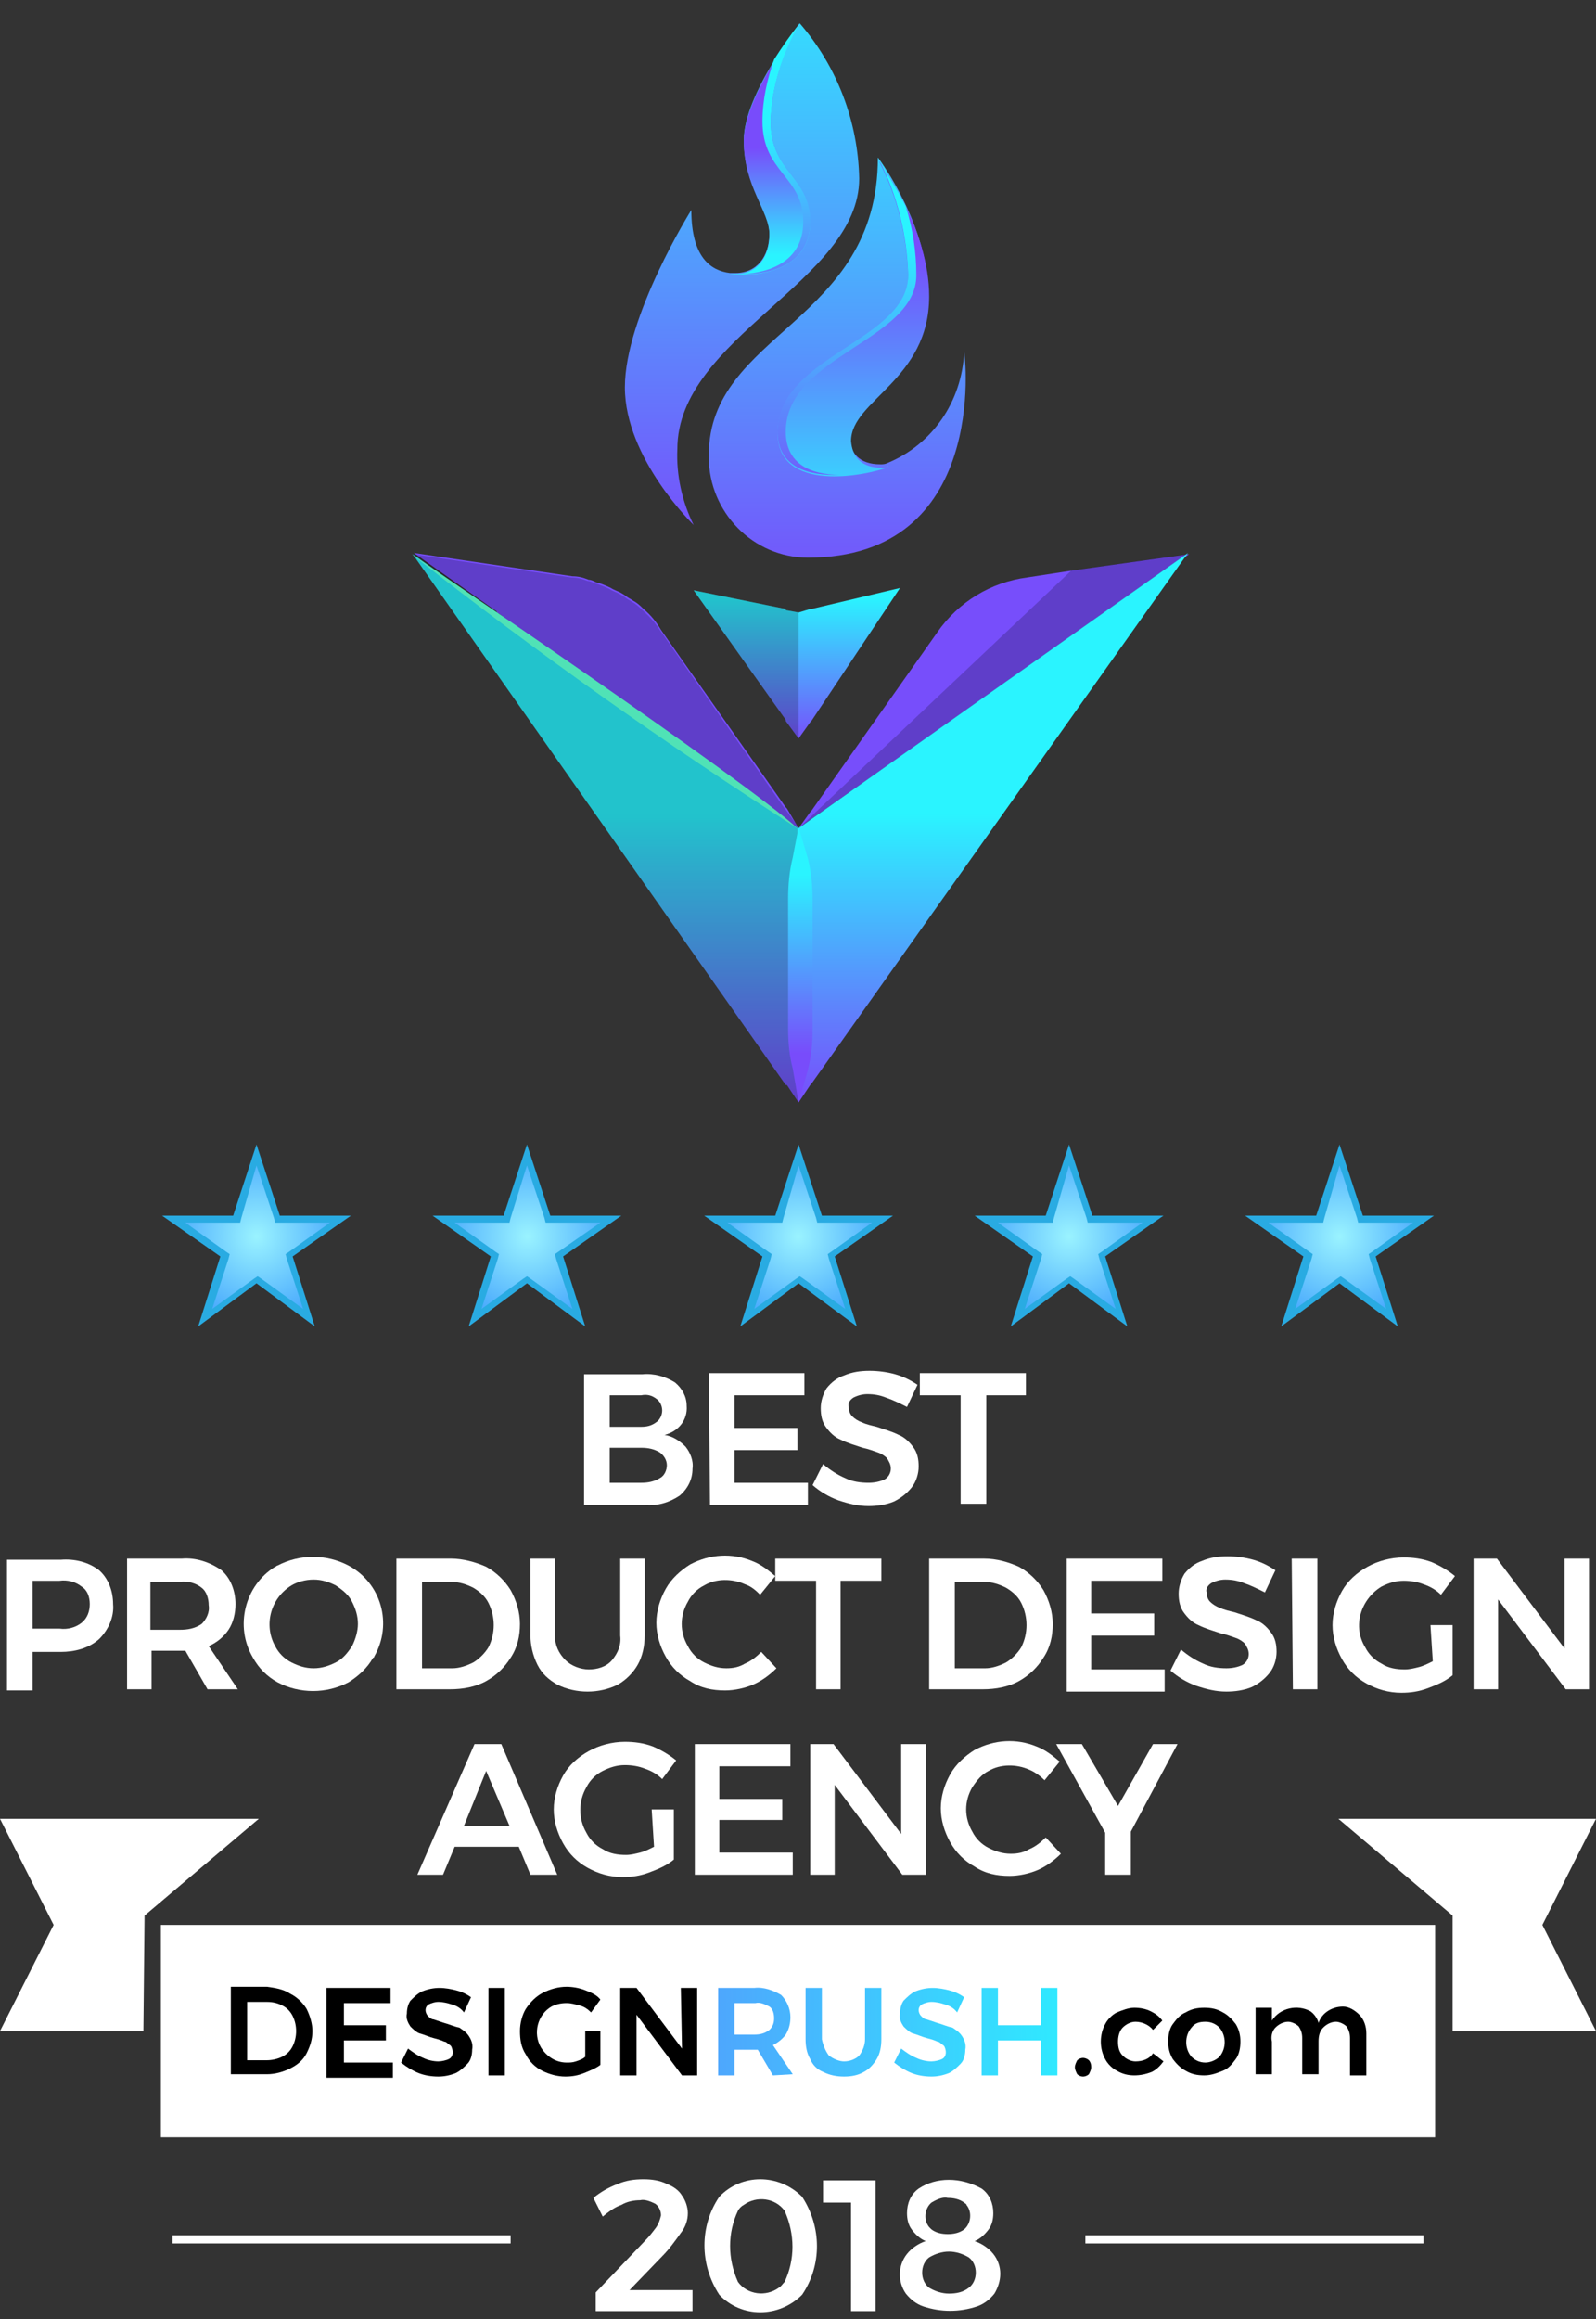 <?xml version="1.0" encoding="utf-8"?>
<!-- Generator: Adobe Illustrator 22.0.1, SVG Export Plug-In . SVG Version: 6.00 Build 0)  -->
<svg version="1.1" id="Layer_1" xmlns="http://www.w3.org/2000/svg" xmlns:xlink="http://www.w3.org/1999/xlink" x="0px" y="0px"
	 viewBox="0 0 136.9 198.8" style="enable-background:new 0 0 136.9 198.8;" xml:space="preserve">
<rect x="0" y="0" width="136.9" height="198.8" fill="#333333" stroke="none"/>
<style type="text/css">
	.st0{fill:#FFFFFF;}
	.st1{fill:url(#SVGID_1_);}
	.st2{fill:url(#SVGID_2_);}
	.st3{fill:url(#SVGID_3_);}
	.st4{fill:url(#SVGID_4_);}
	.st5{fill:#774EFB;}
	.st6{fill:url(#SVGID_5_);}
	.st7{fill:url(#SVGID_6_);}
	.st8{opacity:0.2;enable-background:new    ;}
	.st9{fill:#50E2B6;}
	.st10{fill:url(#SVGID_7_);}
	.st11{fill:url(#SVGID_8_);}
	.st12{fill:url(#SVGID_9_);}
	.st13{fill:url(#SVGID_10_);}
	.st14{fill:url(#SVGID_11_);}
	.st15{fill:url(#SVGID_12_);}
	.st16{fill:url(#SVGID_13_);}
	.st17{fill:url(#SVGID_14_);}
	.st18{fill:url(#SVGID_15_);}
	.st19{fill:url(#SVGID_16_);}
	.st20{fill:url(#SVGID_17_);}
	.st21{fill:url(#SVGID_18_);}
	.st22{fill:#29ABE2;}
	.st23{fill:url(#SVGID_19_);}
	.st24{fill:url(#SVGID_20_);}
	.st25{fill:url(#SVGID_21_);}
	.st26{fill:url(#SVGID_22_);}
</style>
<title>Design Rush Badge Best Website Design Agency</title>
<rect x="13.8" y="165" class="st0" width="109.3" height="18.2"/>
<polygon class="st0" points="22.2,155.9 0,155.9 4.6,165 0,174.1 12.3,174.1 12.4,164.2 "/>
<polygon class="st0" points="114.8,155.9 136.9,155.9 132.3,165 136.9,174.1 124.6,174.1 124.6,164.2 "/>
<path class="st0" d="M57.9,118.5c0.6,0.5,1,1.2,1,2c0.1,1.2-0.7,2.2-1.9,2.5c0.7,0.1,1.3,0.5,1.8,1c0.4,0.5,0.7,1.2,0.6,1.9
	c0,0.9-0.4,1.7-1.1,2.3c-0.9,0.6-1.9,0.9-3,0.8h-5.2v-11.2h5C56.1,117.7,57.1,118,57.9,118.5z M56.3,121.9c0.3-0.2,0.5-0.6,0.5-1
	c0-0.4-0.2-0.8-0.5-1c-0.4-0.3-0.8-0.4-1.3-0.3h-2.7v2.7H55C55.5,122.3,55.9,122.2,56.3,121.9L56.3,121.9z M56.6,126.7
	c0.4-0.2,0.6-0.7,0.6-1.1c0-0.4-0.2-0.8-0.6-1.1c-0.5-0.3-1-0.4-1.6-0.4h-2.7v3H55C55.6,127.1,56.1,127,56.6,126.7L56.6,126.7z"/>
<path class="st0" d="M60.8,117.7H69v1.9h-6v2.8h5.4v1.9H63v2.8h6.3v1.9h-8.4L60.8,117.7z"/>
<path class="st0" d="M76,119.8c-0.5-0.2-1-0.3-1.6-0.3c-0.4,0-0.8,0.1-1.2,0.3c-0.3,0.2-0.5,0.5-0.4,0.8c0,0.3,0.1,0.6,0.3,0.8
	c0.2,0.2,0.5,0.4,0.8,0.5c0.4,0.2,0.9,0.3,1.3,0.4c0.6,0.2,1.3,0.4,1.9,0.7c0.5,0.2,0.9,0.6,1.2,1c0.4,0.5,0.5,1.1,0.5,1.7
	c0,0.6-0.2,1.3-0.6,1.8c-0.4,0.5-0.9,0.9-1.5,1.2c-0.7,0.3-1.5,0.4-2.2,0.4c-0.9,0-1.7-0.2-2.6-0.5c-0.8-0.3-1.5-0.7-2.2-1.3
	l0.9-1.8c0.6,0.5,1.2,0.9,1.9,1.2c0.6,0.3,1.3,0.4,2,0.4c0.5,0,1-0.1,1.4-0.3c0.5-0.3,0.7-1,0.3-1.6c0-0.1-0.1-0.1-0.1-0.2
	c-0.2-0.2-0.5-0.4-0.8-0.5c-0.3-0.1-0.8-0.3-1.3-0.4c-0.6-0.2-1.3-0.4-1.9-0.7c-0.5-0.2-0.9-0.6-1.2-1c-0.4-0.5-0.5-1.1-0.5-1.7
	c0-0.6,0.2-1.2,0.5-1.7c0.4-0.5,0.9-0.9,1.5-1.1c0.7-0.3,1.4-0.4,2.2-0.4c0.7,0,1.5,0.1,2.2,0.3c0.7,0.2,1.3,0.5,1.9,0.9l-0.9,1.9
	C77.2,120.3,76.6,120,76,119.8z"/>
<path class="st0" d="M78.9,117.7H88v1.9h-3.4v9.3h-2.2v-9.3h-3.5V117.7z"/>
<path class="st0" d="M8.5,134.6c0.8,0.7,1.2,1.8,1.2,2.9c0.1,1.1-0.4,2.2-1.2,3c-0.9,0.8-2.1,1.1-3.3,1.1H2.8v3.3H0.6v-11.2h4.6
	C6.4,133.6,7.6,133.9,8.5,134.6z M7,139.1c0.5-0.4,0.7-1,0.7-1.6c0-0.6-0.2-1.2-0.7-1.5c-0.5-0.4-1.2-0.6-1.9-0.5H2.8v4.1h2.3
	C5.8,139.7,6.5,139.5,7,139.1z"/>
<path class="st0" d="M17.8,144.8l-1.9-3.3h-0.4h-2.5v3.3h-2.1v-11.2h4.7c1.2-0.1,2.4,0.3,3.4,1c0.8,0.7,1.2,1.8,1.2,2.9
	c0,0.8-0.2,1.6-0.6,2.2c-0.4,0.6-1,1.1-1.7,1.4l2.5,3.7L17.8,144.8z M12.9,139.7h2.5c0.7,0,1.3-0.1,1.9-0.5c0.4-0.4,0.7-1,0.6-1.6
	c0-0.6-0.2-1.2-0.6-1.5c-0.5-0.4-1.2-0.6-1.9-0.5h-2.5L12.9,139.7z"/>
<path class="st0" d="M29.9,134.2c2.8,1.5,3.8,5,2.2,7.8c0,0,0,0.1-0.1,0.1c-0.5,0.9-1.3,1.6-2.1,2.1c-1.9,1-4.2,1-6.1,0
	c-0.9-0.5-1.6-1.2-2.1-2.1c-1.6-2.7-0.7-6.2,1.9-7.8c0.1,0,0.1-0.1,0.2-0.1C25.7,133.2,28,133.2,29.9,134.2z M25,135.9
	c-1.8,1.1-2.4,3.4-1.4,5.2c0,0,0,0,0,0c0.3,0.6,0.8,1.1,1.4,1.4c0.6,0.3,1.2,0.5,1.9,0.5c0.7,0,1.3-0.2,1.9-0.5
	c0.6-0.3,1-0.8,1.4-1.4c0.3-0.6,0.5-1.3,0.5-1.9c0-0.7-0.2-1.3-0.5-1.9c-0.3-0.6-0.8-1-1.4-1.4c-0.6-0.3-1.2-0.5-1.9-0.5
	C26.2,135.4,25.5,135.6,25,135.9L25,135.9z"/>
<path class="st0" d="M41.7,134.3c0.9,0.5,1.6,1.2,2.1,2c0.5,0.9,0.8,1.9,0.8,2.9c0,1-0.2,2-0.8,2.9c-0.5,0.8-1.2,1.5-2.1,2
	c-0.9,0.5-2,0.7-3.1,0.7H34v-11.2h4.7C39.7,133.6,40.8,133.9,41.7,134.3z M40.6,142.5c0.5-0.3,1-0.8,1.3-1.3c0.6-1.2,0.6-2.6,0-3.8
	c-0.3-0.6-0.8-1-1.3-1.3c-0.6-0.3-1.2-0.5-1.9-0.5h-2.5v7.4h2.6C39.4,143,40,142.8,40.6,142.5z"/>
<path class="st0" d="M48.5,142.3c0.5,0.5,1.3,0.8,2,0.8c0.7,0,1.5-0.2,2-0.8c0.5-0.6,0.8-1.3,0.7-2.1v-6.6h2.1v6.6
	c0,0.9-0.2,1.8-0.6,2.5c-0.4,0.7-1,1.3-1.7,1.7c-0.8,0.4-1.7,0.6-2.6,0.6c-0.9,0-1.8-0.2-2.6-0.6c-0.7-0.4-1.3-0.9-1.7-1.7
	c-0.4-0.8-0.6-1.7-0.6-2.5v-6.6h2.1v6.6C47.6,141,47.9,141.7,48.5,142.3z"/>
<path class="st0" d="M63.9,135.8c-1.1-0.5-2.5-0.5-3.5,0.1c-0.6,0.3-1.1,0.8-1.4,1.4c-0.7,1.2-0.7,2.6,0,3.8
	c0.3,0.6,0.8,1.1,1.4,1.4c0.6,0.3,1.2,0.5,1.9,0.5c0.6,0,1.1-0.1,1.6-0.4c0.5-0.2,1-0.6,1.4-1l1.3,1.4c-0.6,0.6-1.3,1.1-2,1.4
	c-0.7,0.3-1.6,0.5-2.4,0.5c-1.1,0-2.1-0.2-3-0.8c-0.9-0.5-1.6-1.2-2.1-2.1c-0.5-0.9-0.8-1.9-0.8-2.9c0-1,0.3-2,0.8-2.9
	c0.5-0.9,1.3-1.6,2.1-2.1c1.7-0.9,3.6-1,5.3-0.3c0.8,0.3,1.4,0.8,2,1.3l-1.3,1.6C64.9,136.4,64.5,136,63.9,135.8z"/>
<path class="st0" d="M66.5,133.6h9.1v1.9h-3.5v9.3H70v-9.3h-3.5V133.6z"/>
<path class="st0" d="M87.4,134.3c0.9,0.5,1.6,1.2,2.1,2c0.5,0.9,0.8,1.9,0.8,2.9c0,1-0.2,2-0.8,2.9c-0.5,0.8-1.2,1.5-2.1,2
	c-0.9,0.5-2,0.7-3.1,0.7h-4.6v-11.2h4.7C85.5,133.6,86.5,133.9,87.4,134.3z M86.3,142.5c0.5-0.3,1-0.8,1.3-1.3
	c0.6-1.2,0.6-2.6,0-3.8c-0.3-0.6-0.8-1-1.3-1.3c-0.6-0.3-1.2-0.5-1.9-0.5h-2.5v7.4h2.6C85.1,143,85.7,142.8,86.3,142.5z"/>
<path class="st0" d="M91.5,133.6h8.2v1.9h-6.1v2.8h5.4v1.9h-5.4v2.9h6.3v1.9h-8.4V133.6z"/>
<path class="st0" d="M106.7,135.7c-0.5-0.2-1-0.3-1.6-0.3c-0.4,0-0.8,0.1-1.2,0.3c-0.3,0.2-0.5,0.5-0.4,0.8c0,0.3,0.1,0.6,0.3,0.8
	c0.2,0.2,0.5,0.4,0.8,0.5c0.4,0.2,0.9,0.3,1.3,0.4c0.6,0.2,1.3,0.4,1.9,0.7c0.5,0.2,0.9,0.6,1.2,1c0.4,0.5,0.5,1.1,0.5,1.7
	c0,0.6-0.2,1.3-0.6,1.8c-0.4,0.5-0.9,0.9-1.5,1.2c-0.7,0.3-1.5,0.4-2.2,0.4c-0.9,0-1.7-0.2-2.6-0.5c-0.8-0.3-1.5-0.7-2.2-1.3
	l0.9-1.8c0.6,0.5,1.2,0.9,1.9,1.2c0.6,0.3,1.3,0.4,2,0.4c0.5,0,1-0.1,1.4-0.3c0.5-0.3,0.7-1,0.3-1.6c0-0.1-0.1-0.1-0.1-0.2
	c-0.2-0.2-0.5-0.4-0.8-0.5c-0.3-0.1-0.8-0.3-1.3-0.4c-0.6-0.2-1.3-0.4-1.9-0.7c-0.5-0.2-0.9-0.6-1.2-1c-0.4-0.5-0.5-1.1-0.5-1.7
	c0-0.6,0.2-1.2,0.5-1.7c0.4-0.5,0.9-0.9,1.5-1.1c0.7-0.3,1.4-0.4,2.2-0.4c0.7,0,1.5,0.1,2.2,0.3c0.7,0.2,1.3,0.5,1.9,0.9l-0.9,1.9
	C107.9,136.2,107.3,135.9,106.7,135.7z"/>
<path class="st0" d="M110.8,133.6h2.2v11.2h-2.1L110.8,133.6z"/>
<path class="st0" d="M122.7,139.3h1.9v4.3c-0.6,0.5-1.3,0.8-2.1,1.1c-0.8,0.3-1.5,0.4-2.3,0.4c-1.1,0-2.1-0.3-3-0.8
	c-0.9-0.5-1.6-1.2-2.1-2.1c-0.5-0.9-0.8-1.9-0.8-2.9c0-1,0.3-2,0.8-2.9c0.5-0.9,1.3-1.6,2.2-2.1c0.9-0.5,2-0.8,3.1-0.8
	c0.8,0,1.6,0.1,2.4,0.4c0.7,0.3,1.4,0.7,2,1.2l-1.2,1.6c-0.4-0.4-0.9-0.7-1.5-0.9c-0.5-0.2-1.1-0.3-1.7-0.3c-0.7,0-1.3,0.2-1.9,0.5
	c-1.8,1.1-2.5,3.4-1.4,5.2c0,0,0,0,0,0c0.3,0.6,0.8,1.1,1.4,1.4c0.6,0.4,1.3,0.5,2,0.5c0.4,0,0.8-0.1,1.2-0.2
	c0.4-0.1,0.8-0.3,1.2-0.5L122.7,139.3z"/>
<path class="st0" d="M134.2,133.6h2.1v11.2h-2l-5.8-7.7v7.7h-2.1v-11.2h2l5.8,7.7L134.2,133.6z"/>
<path class="st0" d="M45.5,160.7l-1-2.4h-5.5l-1,2.4h-2.2l4.9-11.2H43l4.8,11.2H45.5z M39.8,156.5h3.9l-2-4.7L39.8,156.5z"/>
<path class="st0" d="M55.9,155.1h1.9v4.3c-0.6,0.5-1.3,0.8-2.1,1.1c-0.8,0.3-1.5,0.4-2.3,0.4c-1.1,0-2.1-0.3-3-0.8
	c-0.9-0.5-1.6-1.2-2.1-2.1c-0.5-0.9-0.8-1.9-0.8-2.9c0-1,0.3-2,0.8-2.9c0.5-0.9,1.3-1.6,2.2-2.1c0.9-0.5,2-0.8,3.1-0.8
	c0.8,0,1.6,0.1,2.4,0.4c0.7,0.3,1.4,0.7,2,1.2l-1.2,1.6c-0.4-0.4-0.9-0.7-1.5-0.9c-0.5-0.2-1.1-0.3-1.7-0.3c-0.7,0-1.3,0.2-1.9,0.5
	c-0.6,0.3-1.1,0.8-1.4,1.4c-0.7,1.2-0.7,2.7,0,3.9c0.3,0.6,0.8,1.1,1.4,1.4c0.6,0.4,1.3,0.5,2,0.5c0.4,0,0.8-0.1,1.2-0.2
	c0.4-0.1,0.8-0.3,1.2-0.5L55.9,155.1z"/>
<path class="st0" d="M59.6,149.5h8.2v1.9h-6.1v2.8h5.4v1.8h-5.4v2.8H68v1.9h-8.4V149.5z"/>
<path class="st0" d="M77.3,149.5h2.1v11.2h-2l-5.8-7.7v7.7h-2.1v-11.2h2l5.8,7.7L77.3,149.5z"/>
<path class="st0" d="M88.3,151.7c-1.1-0.5-2.5-0.5-3.5,0.1c-0.6,0.3-1,0.8-1.4,1.4c-0.7,1.2-0.7,2.6,0,3.8c0.3,0.6,0.8,1.1,1.4,1.4
	c0.6,0.3,1.2,0.5,1.9,0.5c0.6,0,1.1-0.1,1.6-0.4c0.5-0.2,1-0.6,1.4-1l1.3,1.4c-0.6,0.6-1.3,1.1-2,1.4c-0.7,0.3-1.6,0.5-2.4,0.5
	c-1.1,0-2.1-0.2-3-0.8c-0.9-0.5-1.6-1.2-2.1-2.1c-0.5-0.9-0.8-1.9-0.8-2.9c0-1,0.3-2,0.8-2.9c0.5-0.9,1.3-1.6,2.1-2.1
	c1.7-0.9,3.6-1,5.3-0.3c0.8,0.3,1.4,0.8,2,1.3l-1.3,1.6C89.3,152.3,88.8,151.9,88.3,151.7z"/>
<path class="st0" d="M101,149.5l-4,7.5v3.7h-2.2v-3.6l-4.2-7.6h2.2l3.1,5.3l3-5.3H101z"/>
<path class="st0" d="M59.4,196.2v1.9h-8.3v-1.6l4.2-4.4c0.4-0.4,0.7-0.8,1-1.2c0.2-0.3,0.3-0.6,0.4-1c0-0.4-0.2-0.8-0.5-1
	c-0.4-0.2-0.9-0.4-1.3-0.3c-0.5,0-1.1,0.1-1.6,0.4c-0.6,0.2-1.1,0.6-1.6,1l-0.8-1.6c0.6-0.5,1.3-0.9,2.1-1.2
	c0.7-0.3,1.4-0.4,2.2-0.4c0.7,0,1.4,0.1,2,0.4c0.5,0.2,1,0.5,1.3,1c0.3,0.4,0.5,1,0.5,1.5c0,0.6-0.2,1.2-0.6,1.7
	c-0.5,0.7-1,1.4-1.6,2l-2.8,2.9H59.4z"/>
<path class="st0" d="M68.8,188.3c1.7,2.6,1.7,5.9,0,8.4c-2,2-5.2,2-7.1,0c-1.7-2.6-1.7-5.9,0-8.4C63.6,186.3,66.8,186.3,68.8,188.3
	L68.8,188.3z M63.3,189.5c-0.9,1.9-0.9,4.1,0,6.1c0.8,1.1,2.4,1.3,3.5,0.5c0.2-0.1,0.3-0.3,0.5-0.5c0.9-1.9,0.9-4.1,0-6.1
	c-0.8-1.1-2.4-1.3-3.5-0.5C63.6,189.1,63.4,189.3,63.3,189.5z"/>
<path class="st0" d="M70.6,186.9h4.5v11.2h-2.1v-9.3h-2.4V186.9z"/>
<path class="st0" d="M84.2,187.6c0.7,0.5,1,1.3,1,2.1c0,0.5-0.1,1-0.4,1.4c-0.3,0.4-0.7,0.8-1.2,1c0.6,0.2,1.2,0.6,1.6,1.1
	c0.4,0.5,0.6,1.1,0.6,1.7c0,0.6-0.2,1.2-0.5,1.7c-0.4,0.5-0.9,0.9-1.5,1.1c-1.5,0.5-3.1,0.5-4.6,0c-0.6-0.2-1.1-0.6-1.5-1.1
	c-0.7-1-0.7-2.4,0.1-3.4c0.4-0.5,1-0.9,1.6-1.1c-0.5-0.2-0.9-0.6-1.2-1c-0.3-0.4-0.4-0.9-0.4-1.4c0-0.8,0.3-1.6,1-2.1
	C80.3,186.6,82.4,186.6,84.2,187.6L84.2,187.6z M79.7,193.5c-0.4,0.3-0.6,0.8-0.6,1.3c0,0.5,0.2,1,0.6,1.3c0.5,0.3,1.1,0.5,1.7,0.5
	c0.6,0,1.2-0.1,1.7-0.5c0.4-0.3,0.6-0.8,0.6-1.3c0-0.5-0.2-1-0.6-1.3c-0.5-0.3-1.1-0.5-1.7-0.5C80.8,193,80.2,193.2,79.7,193.5
	L79.7,193.5z M79.9,188.8c-0.6,0.5-0.7,1.5-0.2,2.1c0.1,0.1,0.1,0.1,0.2,0.2c0.4,0.3,0.9,0.4,1.4,0.4c0.5,0,1-0.1,1.4-0.4
	c0.6-0.5,0.7-1.5,0.2-2.1c0-0.1-0.1-0.1-0.2-0.2c-0.4-0.3-0.9-0.4-1.4-0.4C80.9,188.3,80.4,188.5,79.9,188.8L79.9,188.8z"/>
<path d="M24.9,170.9c0.6,0.3,1.1,0.8,1.4,1.3c0.3,0.6,0.5,1.3,0.5,1.9c0,0.7-0.2,1.3-0.5,1.9c-0.3,0.6-0.8,1-1.4,1.3
	c-0.6,0.3-1.3,0.5-2,0.5h-3.1v-7.5h3.1C23.6,170.4,24.3,170.5,24.9,170.9z M24.2,176.3c0.4-0.2,0.7-0.5,0.9-0.9
	c0.4-0.8,0.4-1.8,0-2.6c-0.2-0.4-0.5-0.7-0.9-0.9c-0.4-0.2-0.8-0.3-1.3-0.3h-1.7v5h1.7C23.3,176.6,23.8,176.5,24.2,176.3L24.2,176.3
	z"/>
<path d="M28,170.4h5.5v1.3h-4v1.9h3.6v1.3h-3.6v1.9h4.2v1.3H28V170.4z"/>
<path d="M38.7,171.8c-0.3-0.1-0.7-0.2-1.1-0.2c-0.3,0-0.6,0.1-0.8,0.2c-0.2,0.1-0.3,0.3-0.3,0.5c0,0.2,0.1,0.4,0.2,0.5
	c0.1,0.1,0.3,0.3,0.5,0.3c0.3,0.1,0.6,0.2,0.9,0.3c0.4,0.1,0.8,0.3,1.3,0.4c0.3,0.2,0.6,0.4,0.8,0.7c0.2,0.3,0.4,0.7,0.3,1.2
	c0,0.4-0.1,0.9-0.4,1.2c-0.3,0.3-0.6,0.6-1,0.8c-0.5,0.2-1,0.3-1.5,0.3c-0.6,0-1.2-0.1-1.7-0.3c-0.5-0.2-1-0.5-1.5-0.9l0.6-1.2
	c0.4,0.3,0.8,0.6,1.3,0.8c0.4,0.2,0.9,0.3,1.3,0.3c0.3,0,0.7-0.1,0.9-0.2c0.4-0.2,0.4-0.7,0.2-1.1c0,0-0.1-0.1-0.1-0.1
	c-0.2-0.1-0.3-0.3-0.5-0.3c-0.2-0.1-0.5-0.2-0.9-0.3c-0.4-0.1-0.8-0.3-1.2-0.4c-0.3-0.1-0.6-0.4-0.8-0.6c-0.2-0.3-0.4-0.7-0.3-1.1
	c0-0.4,0.1-0.8,0.3-1.1c0.3-0.3,0.6-0.6,1-0.8c0.5-0.2,1-0.3,1.5-0.3c0.5,0,1,0.1,1.4,0.2c0.4,0.1,0.9,0.3,1.3,0.6l-0.6,1.3
	C39.5,172.1,39.1,171.9,38.7,171.8z"/>
<path d="M41.9,170.4h1.4v7.5h-1.4V170.4z"/>
<path d="M50.2,174.1h1.3v2.9c-0.4,0.3-0.9,0.5-1.4,0.7c-0.5,0.2-1,0.3-1.6,0.3c-0.7,0-1.4-0.2-2-0.5c-0.6-0.3-1.1-0.8-1.4-1.4
	c-0.4-0.6-0.5-1.3-0.5-2c0-0.7,0.2-1.4,0.5-1.9c0.4-0.6,0.9-1.1,1.5-1.4c0.6-0.3,1.3-0.5,2-0.5c0.5,0,1.1,0.1,1.6,0.3
	c0.5,0.2,1,0.4,1.3,0.8l-0.8,1.1c-0.3-0.3-0.6-0.5-1-0.6c-0.4-0.1-0.7-0.2-1.1-0.2c-0.5,0-0.9,0.1-1.3,0.3c-1.2,0.7-1.6,2.3-0.9,3.5
	c0,0,0,0,0,0c0.5,0.8,1.3,1.3,2.2,1.3c0.3,0,0.5,0,0.8-0.1c0.3-0.1,0.6-0.2,0.8-0.4L50.2,174.1z"/>
<path d="M58.4,170.4h1.4v7.5h-1.3l-3.9-5.2v5.2h-1.4v-7.5h1.4l3.9,5.2L58.4,170.4z"/>
<linearGradient id="SVGID_1_" gradientUnits="userSpaceOnUse" x1="21.24" y1="25.886" x2="95.78" y2="25.886" gradientTransform="matrix(1 0 0 -1 0 200)">
	<stop  offset="0" style="stop-color:#784CFB"/>
	<stop  offset="1" style="stop-color:#2AF4FF"/>
</linearGradient>
<path class="st1" d="M66.3,177.9l-1.3-2.2h-2v2.2h-1.4v-7.5h3.1c0.8-0.1,1.6,0.2,2.3,0.6c0.5,0.5,0.8,1.2,0.8,1.9
	c0,0.5-0.1,1-0.4,1.5c-0.3,0.4-0.7,0.7-1.1,0.9l1.7,2.5L66.3,177.9z M63,174.4h1.7c0.5,0,0.9-0.1,1.3-0.4c0.3-0.3,0.4-0.6,0.4-1
	c0-0.4-0.1-0.8-0.4-1c-0.4-0.2-0.8-0.4-1.2-0.3H63V174.4z"/>
<linearGradient id="SVGID_2_" gradientUnits="userSpaceOnUse" x1="21.24" y1="25.815" x2="95.78" y2="25.815" gradientTransform="matrix(1 0 0 -1 0 200)">
	<stop  offset="0" style="stop-color:#784CFB"/>
	<stop  offset="1" style="stop-color:#2AF4FF"/>
</linearGradient>
<path class="st2" d="M71.1,176.2c0.4,0.3,0.9,0.5,1.3,0.5c0.5,0,1-0.2,1.3-0.5c0.3-0.4,0.5-0.9,0.5-1.4v-4.4h1.4v4.4
	c0,0.6-0.1,1.2-0.4,1.7c-0.3,0.5-0.7,0.9-1.1,1.1c-0.5,0.3-1.1,0.4-1.7,0.4c-0.6,0-1.2-0.1-1.8-0.4c-0.5-0.2-0.9-0.6-1.1-1.1
	c-0.3-0.5-0.4-1.1-0.4-1.7v-4.4h1.4v4.4C70.6,175.3,70.8,175.8,71.1,176.2z"/>
<linearGradient id="SVGID_3_" gradientUnits="userSpaceOnUse" x1="21.24" y1="25.89" x2="95.78" y2="25.89" gradientTransform="matrix(1 0 0 -1 0 200)">
	<stop  offset="0" style="stop-color:#784CFB"/>
	<stop  offset="1" style="stop-color:#2AF4FF"/>
</linearGradient>
<path class="st3" d="M81,171.8c-0.3-0.1-0.7-0.2-1.1-0.2c-0.3,0-0.6,0.1-0.8,0.2c-0.2,0.1-0.3,0.3-0.3,0.5c0,0.2,0.1,0.4,0.2,0.5
	c0.1,0.1,0.3,0.3,0.5,0.3c0.3,0.1,0.6,0.2,0.9,0.3c0.4,0.1,0.8,0.3,1.3,0.4c0.3,0.2,0.6,0.4,0.8,0.7c0.2,0.3,0.4,0.7,0.3,1.2
	c0,0.4-0.1,0.9-0.4,1.2c-0.3,0.3-0.6,0.6-1,0.8c-0.5,0.2-1,0.3-1.5,0.3c-0.6,0-1.2-0.1-1.7-0.3c-0.5-0.2-1-0.5-1.5-0.9l0.6-1.2
	c0.4,0.3,0.8,0.6,1.3,0.8c0.4,0.2,0.9,0.3,1.3,0.3c0.3,0,0.7-0.1,0.9-0.2c0.4-0.2,0.4-0.7,0.2-1.1c0,0-0.1-0.1-0.1-0.1
	c-0.2-0.1-0.3-0.3-0.5-0.3c-0.2-0.1-0.5-0.2-0.9-0.3c-0.4-0.1-0.8-0.3-1.2-0.4c-0.3-0.1-0.6-0.4-0.8-0.6c-0.2-0.3-0.4-0.7-0.3-1.1
	c0-0.4,0.1-0.8,0.3-1.1c0.3-0.3,0.6-0.6,1-0.8c0.5-0.2,1-0.3,1.5-0.3c0.5,0,1,0.1,1.4,0.2c0.4,0.1,0.9,0.3,1.3,0.6l-0.6,1.3
	C81.8,172.1,81.4,171.9,81,171.8z"/>
<linearGradient id="SVGID_4_" gradientUnits="userSpaceOnUse" x1="21.24" y1="25.88" x2="95.78" y2="25.88" gradientTransform="matrix(1 0 0 -1 0 200)">
	<stop  offset="0" style="stop-color:#784CFB"/>
	<stop  offset="1" style="stop-color:#2AF4FF"/>
</linearGradient>
<path class="st4" d="M84.2,170.4h1.4v3.2h3.7v-3.2h1.4v7.5h-1.4v-3h-3.7v3h-1.4V170.4z"/>
<path d="M93.4,176.6c0.1,0.1,0.2,0.3,0.2,0.6c0,0.2-0.1,0.4-0.2,0.6c-0.1,0.1-0.3,0.2-0.5,0.2c-0.2,0-0.4-0.1-0.5-0.2
	c-0.1-0.2-0.2-0.4-0.2-0.6c0-0.2,0.1-0.4,0.2-0.6c0.1-0.1,0.3-0.2,0.5-0.2C93.1,176.4,93.3,176.5,93.4,176.6z"/>
<path d="M97.4,173.3c-0.4,0-0.8,0.2-1.1,0.5c-0.3,0.3-0.4,0.8-0.4,1.2c0,0.5,0.1,0.9,0.4,1.2c0.3,0.3,0.7,0.5,1.1,0.5
	c0.6,0,1.2-0.2,1.5-0.7l0.9,0.7c-0.3,0.4-0.6,0.7-1,0.9c-0.5,0.2-1,0.3-1.5,0.3c-0.5,0-1-0.1-1.5-0.4c-0.4-0.2-0.8-0.6-1-1
	c-0.5-0.9-0.5-2.1,0-3c0.2-0.4,0.6-0.8,1-1c0.5-0.2,1-0.4,1.5-0.4c0.5,0,1,0.1,1.4,0.3c0.4,0.2,0.7,0.4,1,0.8l-0.8,0.8
	C98.6,173.6,98,173.3,97.4,173.3z"/>
<path d="M104.9,172.5c0.4,0.2,0.8,0.6,1.1,1c0.3,0.5,0.4,1,0.4,1.5c0,0.5-0.1,1.1-0.4,1.5c-0.3,0.4-0.6,0.8-1.1,1
	c-0.5,0.2-1,0.4-1.6,0.4c-0.6,0-1.1-0.1-1.6-0.4c-0.4-0.2-0.8-0.6-1.1-1c-0.3-0.5-0.4-1-0.4-1.5c0-0.5,0.1-1.1,0.4-1.5
	c0.3-0.4,0.6-0.8,1.1-1c0.5-0.3,1-0.4,1.6-0.4C103.9,172.1,104.4,172.2,104.9,172.5z M102.2,173.8c-0.6,0.7-0.6,1.8,0,2.5
	c0.3,0.3,0.7,0.5,1.2,0.5c0.4,0,0.9-0.2,1.2-0.5c0.6-0.7,0.6-1.8,0-2.5c-0.3-0.3-0.7-0.5-1.2-0.5
	C102.9,173.3,102.5,173.4,102.2,173.8z"/>
<path d="M116.6,172.7c0.4,0.4,0.6,1,0.6,1.6v3.6h-1.4v-3.2c0-0.4-0.1-0.7-0.3-1c-0.2-0.2-0.6-0.4-0.9-0.4c-0.4,0-0.8,0.2-1.1,0.5
	c-0.3,0.3-0.4,0.7-0.4,1.2v2.8h-1.4v-3.1c0-0.4-0.1-0.7-0.3-1c-0.2-0.2-0.6-0.4-0.9-0.4c-0.4,0-0.8,0.2-1.1,0.5
	c-0.3,0.3-0.4,0.8-0.3,1.2v2.8h-1.4v-5.7h1.4v1.1c0.7-1.1,2.2-1.4,3.3-0.8c0.3,0.2,0.6,0.6,0.7,1c0.3-0.9,1.2-1.4,2.1-1.4
	C115.7,172,116.2,172.3,116.6,172.7z"/>
<path class="st5" d="M68.5,71L68.5,71c0,0-0.1-0.1-0.2-0.1l-0.8-0.6l-0.1-0.1l-24-17.1c-0.1,0-0.2-0.1-0.2-0.2l-0.4-0.3
	c-0.1,0-0.2-0.1-0.2-0.2l-0.3-0.2l-6.8-4.8l13.6,2c0.5,0,0.9,0.1,1.4,0.3c0.2,0,0.4,0.1,0.6,0.2c0.4,0.1,0.9,0.3,1.3,0.5
	c0.3,0.2,0.7,0.3,1,0.5c0.2,0.1,0.4,0.3,0.6,0.4c0.2,0.1,0.3,0.2,0.5,0.3c0.3,0.2,0.5,0.4,0.7,0.6c0.6,0.5,1.1,1.1,1.5,1.8
	l10.7,15.2l0.1,0.1L68.5,71z"/>
<path class="st5" d="M68.5,71l1-1.4l0.1-0.1l10.8-15.3c1.8-2.6,4.6-4.3,7.7-4.7l3.9-0.6l0,0l10-1.4L69.6,70.2L68.5,71z"/>
<linearGradient id="SVGID_5_" gradientUnits="userSpaceOnUse" x1="-1090.23" y1="4848.795" x2="-1115.13" y2="4848.795" gradientTransform="matrix(0 1 1 0 -4780.2 1184.89)">
	<stop  offset="0" style="stop-color:#784CFB"/>
	<stop  offset="1" style="stop-color:#2AF4FF"/>
</linearGradient>
<path class="st6" d="M68.5,94.5l-1-1.5L67.4,93l-32-45.5l6.8,4.8l1.2,0.8l24,17.1l0.1,0.1l0.8,0.6c0.1,0,0.1,0.1,0.2,0.1l0,0
	l1.1-0.8l32.3-22.8L69.6,92.9l-0.1,0.1L68.5,94.5z"/>
<linearGradient id="SVGID_6_" gradientUnits="userSpaceOnUse" x1="-1121.13" y1="4848.54" x2="-1133.66" y2="4848.54" gradientTransform="matrix(0 1 1 0 -4780.2 1184.89)">
	<stop  offset="0" style="stop-color:#784CFB"/>
	<stop  offset="1" style="stop-color:#2AF4FF"/>
</linearGradient>
<polygon class="st7" points="68.5,63.3 67.4,61.8 67.4,61.7 59.5,50.6 67.4,52.2 67.4,52.3 68.5,52.5 69.5,52.2 69.6,52.2 
	77.2,50.4 69.6,61.8 69.5,61.9 "/>
<polygon class="st8" points="68.5,71 101.8,47.5 91.9,48.9 "/>
<path class="st8" d="M68.5,94.5l-1-1.5L67.4,93l-32-45.5l13.6,2c0.5,0,0.9,0.1,1.4,0.3c0.2,0,0.4,0.1,0.6,0.2
	c0.4,0.1,0.9,0.3,1.3,0.5c0.3,0.2,0.7,0.3,1,0.5c0.2,0.1,0.4,0.3,0.6,0.4c0.2,0.1,0.3,0.2,0.5,0.3c0.3,0.2,0.5,0.4,0.7,0.6
	c0.6,0.5,1.1,1.1,1.5,1.7l10.7,15.3l0.1,0.1l1,1.4L68.5,94.5z"/>
<path class="st9" d="M35.3,47.5c0,0,28.7,19.4,33.1,23.5C57,63.7,46,55.9,35.3,47.5z"/>
<polygon class="st8" points="68.5,63.3 67.4,61.8 67.4,61.7 59.5,50.6 67.4,52.2 67.4,52.3 68.5,52.5 "/>
<linearGradient id="SVGID_7_" gradientUnits="userSpaceOnUse" x1="-1094.58" y1="4848.795" x2="-1109.92" y2="4848.795" gradientTransform="matrix(0 1 1 0 -4780.2 1184.89)">
	<stop  offset="0" style="stop-color:#784CFB"/>
	<stop  offset="1" style="stop-color:#2AF4FF"/>
</linearGradient>
<path class="st10" d="M68.5,94.5l-0.5-2.9c-0.3-1.1-0.4-2.3-0.4-3.5v-11c0-1.2,0.1-2.4,0.4-3.6l0.5-2.6l0.8,2.7
	c0.3,1.2,0.4,2.4,0.4,3.6v11c0,1.2-0.1,2.3-0.4,3.5L68.5,94.5z"/>
<linearGradient id="SVGID_8_" gradientUnits="userSpaceOnUse" x1="68.87" y1="192" x2="68.87" y2="192" gradientTransform="matrix(1 0 0 -1 0 200)">
	<stop  offset="0" style="stop-color:#784CFB"/>
	<stop  offset="1" style="stop-color:#2AF4FF"/>
</linearGradient>
<path class="st11" d="M68.9,8L68.9,8L68.9,8z"/>
<linearGradient id="SVGID_9_" gradientUnits="userSpaceOnUse" x1="68.87" y1="192" x2="68.87" y2="192" gradientTransform="matrix(1 0 0 -1 0 200)">
	<stop  offset="0" style="stop-color:#784CFB"/>
	<stop  offset="1" style="stop-color:#2AF4FF"/>
</linearGradient>
<path class="st12" d="M68.9,8L68.9,8L68.9,8z"/>
<linearGradient id="SVGID_10_" gradientUnits="userSpaceOnUse" x1="63.605" y1="152.86" x2="63.605" y2="206.16" gradientTransform="matrix(1 0 0 -1 0 200)">
	<stop  offset="0" style="stop-color:#784CFB"/>
	<stop  offset="1" style="stop-color:#2AF4FF"/>
</linearGradient>
<path class="st13" d="M73.7,15.3c0,8.8-15.6,13.6-15.6,23.2C58,40.7,58.5,43,59.5,45c0,0-5.9-5.7-5.9-11.8s5.7-15.2,5.7-15.2
	c0,4.1,1.7,5.2,3.3,5.4l0,0h0.5c1.8,0,2.9-1.4,2.9-3.4s-2.2-4.1-2.2-8S68.6,2,68.6,2C71.8,5.7,73.6,10.4,73.7,15.3z"/>
<linearGradient id="SVGID_11_" gradientUnits="userSpaceOnUse" x1="71.87" y1="148.31" x2="71.87" y2="197.78" gradientTransform="matrix(1 0 0 -1 0 200)">
	<stop  offset="0" style="stop-color:#784CFB"/>
	<stop  offset="1" style="stop-color:#2AF4FF"/>
</linearGradient>
<path class="st14" d="M69.3,47.8c-4.7,0-8.5-3.9-8.5-8.6c0-0.1,0-0.1,0-0.2c0-10.5,14.5-11.3,14.5-25.5l0,0c0.4,0.5,4.3,6,4.3,11.6
	c0,7.2-6.7,8.9-6.7,12.4c0,1.3,0.8,2.3,2.6,2.3c0.2,0,0.4,0,0.6-0.1c3.9-1.6,6.4-5.3,6.6-9.5C82.8,30.4,84.8,47.8,69.3,47.8z"/>
<linearGradient id="SVGID_12_" gradientUnits="userSpaceOnUse" x1="73.185" y1="178.36" x2="73.185" y2="153.43" gradientTransform="matrix(1 0 0 -1 0 200)">
	<stop  offset="0" style="stop-color:#784CFB"/>
	<stop  offset="1" style="stop-color:#2AF4FF"/>
</linearGradient>
<path class="st15" d="M75.7,40.1c0.2,0,0.4,0,0.6-0.1c-2,0.8-9.6,2.3-9.6-2.9c0-6.5,11.2-7.8,11.2-13.4c-0.1-3.4-0.9-6.8-2.5-9.9
	c0.4,0.5,4.3,6,4.3,11.6c0,7.2-6.7,8.9-6.7,12.4C73.1,39.1,73.8,40.1,75.7,40.1z"/>
<linearGradient id="SVGID_13_" gradientUnits="userSpaceOnUse" x1="76.05" y1="159.97" x2="76.05" y2="160.04" gradientTransform="matrix(1 0 0 -1 0 200)">
	<stop  offset="0" style="stop-color:#784CFB"/>
	<stop  offset="1" style="stop-color:#2AF4FF"/>
</linearGradient>
<path class="st16" d="M75.9,40H76l0.2-0.1C76.1,40,76,40,75.9,40z"/>
<linearGradient id="SVGID_14_" gradientUnits="userSpaceOnUse" x1="72.64" y1="156.61" x2="72.64" y2="179.72" gradientTransform="matrix(1 0 0 -1 0 200)">
	<stop  offset="0" style="stop-color:#784CFB"/>
	<stop  offset="1" style="stop-color:#2AF4FF"/>
</linearGradient>
<path class="st17" d="M67.4,37c0-6.5,11.2-7.8,11.2-13.4c0-2-0.3-4-0.9-5.9c-0.7-1.4-1.5-2.7-2.3-4c1.6,3.1,2.4,6.5,2.5,9.9
	c0,5.6-11.2,6.9-11.2,13.4c0,3.1,2.7,3.8,5.3,3.7C69.6,40.7,67.4,39.8,67.4,37z"/>
<linearGradient id="SVGID_15_" gradientUnits="userSpaceOnUse" x1="66.05" y1="187.31" x2="66.05" y2="178.1" gradientTransform="matrix(1 0 0 -1 0 200)">
	<stop  offset="0" style="stop-color:#784CFB"/>
	<stop  offset="1" style="stop-color:#2AF4FF"/>
</linearGradient>
<path class="st18" d="M69.5,19c0,5.1-6.5,4.6-6.9,4.5h0.5c1.8,0,2.9-1.4,2.9-3.4s-2.2-4.1-2.2-8S68.6,2,68.6,2
	c-1.5,2.5-2.4,5.4-2.5,8.4C66.1,14.8,69.5,15.1,69.5,19z"/>
<linearGradient id="SVGID_16_" gradientUnits="userSpaceOnUse" x1="66.415" y1="170.82" x2="66.415" y2="189.19" gradientTransform="matrix(1 0 0 -1 0 200)">
	<stop  offset="0" style="stop-color:#784CFB"/>
	<stop  offset="1" style="stop-color:#2AF4FF"/>
</linearGradient>
<path class="st19" d="M66.1,10.4c0.1-3,1-5.8,2.5-8.4c-0.8,1-1.5,2-2.2,3.1c-0.6,1.7-1,3.5-1,5.3c0,4.4,3.5,4.7,3.5,8.6
	c0,3.8-3.6,4.5-5.6,4.5c1.8,0.1,6.2-0.3,6.2-4.5C69.5,15.1,66.1,14.8,66.1,10.4z"/>
<linearGradient id="SVGID_17_" gradientUnits="userSpaceOnUse" x1="62.66" y1="176.51" x2="62.66" y2="176.51" gradientTransform="matrix(1 0 0 -1 0 200)">
	<stop  offset="0" style="stop-color:#784CFB"/>
	<stop  offset="1" style="stop-color:#2AF4FF"/>
</linearGradient>
<path class="st20" d="M62.7,23.5"/>
<radialGradient id="SVGID_18_" cx="68.46" cy="94.015" r="7.099" gradientTransform="matrix(1 0 0 -1 0 200)" gradientUnits="userSpaceOnUse">
	<stop  offset="0" style="stop-color:#9AF3FF"/>
	<stop  offset="1" style="stop-color:#4CACFD"/>
</radialGradient>
<polygon class="st21" points="68.5,109.7 64,112.9 65.7,107.6 61.2,104.5 66.6,104.5 68.5,99 70.3,104.5 75.7,104.5 71.2,107.6 
	72.9,112.9 "/>
<path class="st22" d="M68.5,99.9l1.5,4.5l0.1,0.4h4.7l-3.5,2.5l-0.3,0.2l0.1,0.4l1.4,4.3l-3.6-2.6l-0.3-0.2l-0.3,0.2l-3.6,2.6
	l1.4-4.3l0.1-0.4l-0.3-0.2l-3.5-2.5h4.7l0.1-0.4L68.5,99.9 M68.5,98.1l-2,6.1h-6.1l5,3.5l-1.9,6l5-3.7l5,3.7l-1.9-6l5-3.5h-6.1
	L68.5,98.1z"/>
<radialGradient id="SVGID_19_" cx="91.68" cy="94.015" r="7.099" gradientTransform="matrix(1 0 0 -1 0 200)" gradientUnits="userSpaceOnUse">
	<stop  offset="0" style="stop-color:#9AF3FF"/>
	<stop  offset="1" style="stop-color:#4CACFD"/>
</radialGradient>
<polygon class="st23" points="91.7,109.7 87.2,112.9 88.9,107.6 84.4,104.5 89.9,104.5 91.7,99 93.5,104.5 98.9,104.5 94.5,107.6 
	96.2,112.9 "/>
<path class="st22" d="M91.7,99.9l1.5,4.5l0.1,0.4H98l-3.5,2.5l-0.3,0.2l0.1,0.4l1.4,4.3l-3.6-2.6l-0.3-0.2l-0.3,0.2l-3.6,2.6
	l1.4-4.3l0.1-0.4l-0.3-0.2l-3.5-2.5h4.7l0.1-0.4L91.7,99.9 M91.7,98.1l-2,6.1h-6.1l5,3.5l-1.9,6l5-3.7l5,3.7l-1.9-6l5-3.5h-6.1
	L91.7,98.1z"/>
<radialGradient id="SVGID_20_" cx="45.24" cy="94.015" r="7.099" gradientTransform="matrix(1 0 0 -1 0 200)" gradientUnits="userSpaceOnUse">
	<stop  offset="0" style="stop-color:#9AF3FF"/>
	<stop  offset="1" style="stop-color:#4CACFD"/>
</radialGradient>
<polygon class="st24" points="45.2,109.7 40.8,112.9 42.5,107.6 38,104.5 43.4,104.5 45.2,99 47.1,104.5 52.5,104.5 48,107.6 
	49.7,112.9 "/>
<path class="st22" d="M45.2,99.9l1.5,4.5l0.1,0.4h4.7l-3.6,2.5l-0.3,0.2l0.1,0.4l1.4,4.3l-3.6-2.6l-0.3-0.2l-0.3,0.2l-3.6,2.6
	l1.4-4.3l0.1-0.4l-0.3-0.2l-3.5-2.5h4.7l0.1-0.4L45.2,99.9 M45.2,98.1l-2,6.1h-6.1l5,3.5l-1.9,6l5-3.7l5,3.7l-1.9-6l5-3.5h-6.1
	L45.2,98.1z"/>
<radialGradient id="SVGID_21_" cx="22.015" cy="94.015" r="7.096" gradientTransform="matrix(1 0 0 -1 0 200)" gradientUnits="userSpaceOnUse">
	<stop  offset="0" style="stop-color:#9AF3FF"/>
	<stop  offset="1" style="stop-color:#4CACFD"/>
</radialGradient>
<polygon class="st25" points="22,109.7 17.5,112.9 19.2,107.6 14.8,104.5 20.2,104.5 22,99 23.8,104.5 29.2,104.5 24.8,107.6 
	26.5,112.9 "/>
<path class="st22" d="M22,99.9l1.5,4.5l0.1,0.4h4.7l-3.5,2.5l-0.3,0.2l0.1,0.4l1.4,4.3l-3.6-2.6l-0.3-0.2l-0.3,0.2l-3.6,2.6l1.4-4.3
	l0.1-0.4l-0.3-0.2l-3.5-2.5h4.7l0.1-0.4L22,99.9 M22,98.1l-2,6.1h-6.1l5,3.5l-1.9,6l5-3.7l5,3.7l-1.9-6l5-3.5H24L22,98.1L22,98.1z"
	/>
<radialGradient id="SVGID_22_" cx="114.905" cy="94.015" r="7.096" gradientTransform="matrix(1 0 0 -1 0 200)" gradientUnits="userSpaceOnUse">
	<stop  offset="0" style="stop-color:#9AF3FF"/>
	<stop  offset="1" style="stop-color:#4CACFD"/>
</radialGradient>
<polygon class="st26" points="114.9,109.7 110.4,112.9 112.1,107.6 107.7,104.5 113.1,104.5 114.9,99 116.7,104.5 122.1,104.5 
	117.7,107.6 119.4,112.9 "/>
<path class="st22" d="M114.9,99.9l1.5,4.5l0.1,0.4h4.7l-3.5,2.5l-0.3,0.2l0.1,0.4l1.4,4.3l-3.6-2.6l-0.3-0.2l-0.3,0.2l-3.6,2.6
	l1.4-4.3l0.1-0.4l-0.3-0.2l-3.5-2.5h4.7l0.1-0.4L114.9,99.9 M114.9,98.1l-2,6.1h-6.1l5,3.5l-1.9,6l5-3.7l5,3.7l-1.9-6l5-3.5h-6.1
	L114.9,98.1z"/>
<rect x="14.8" y="191.6" class="st0" width="29" height="0.7"/>
<rect x="93.1" y="191.6" class="st0" width="29" height="0.7"/>
</svg>
